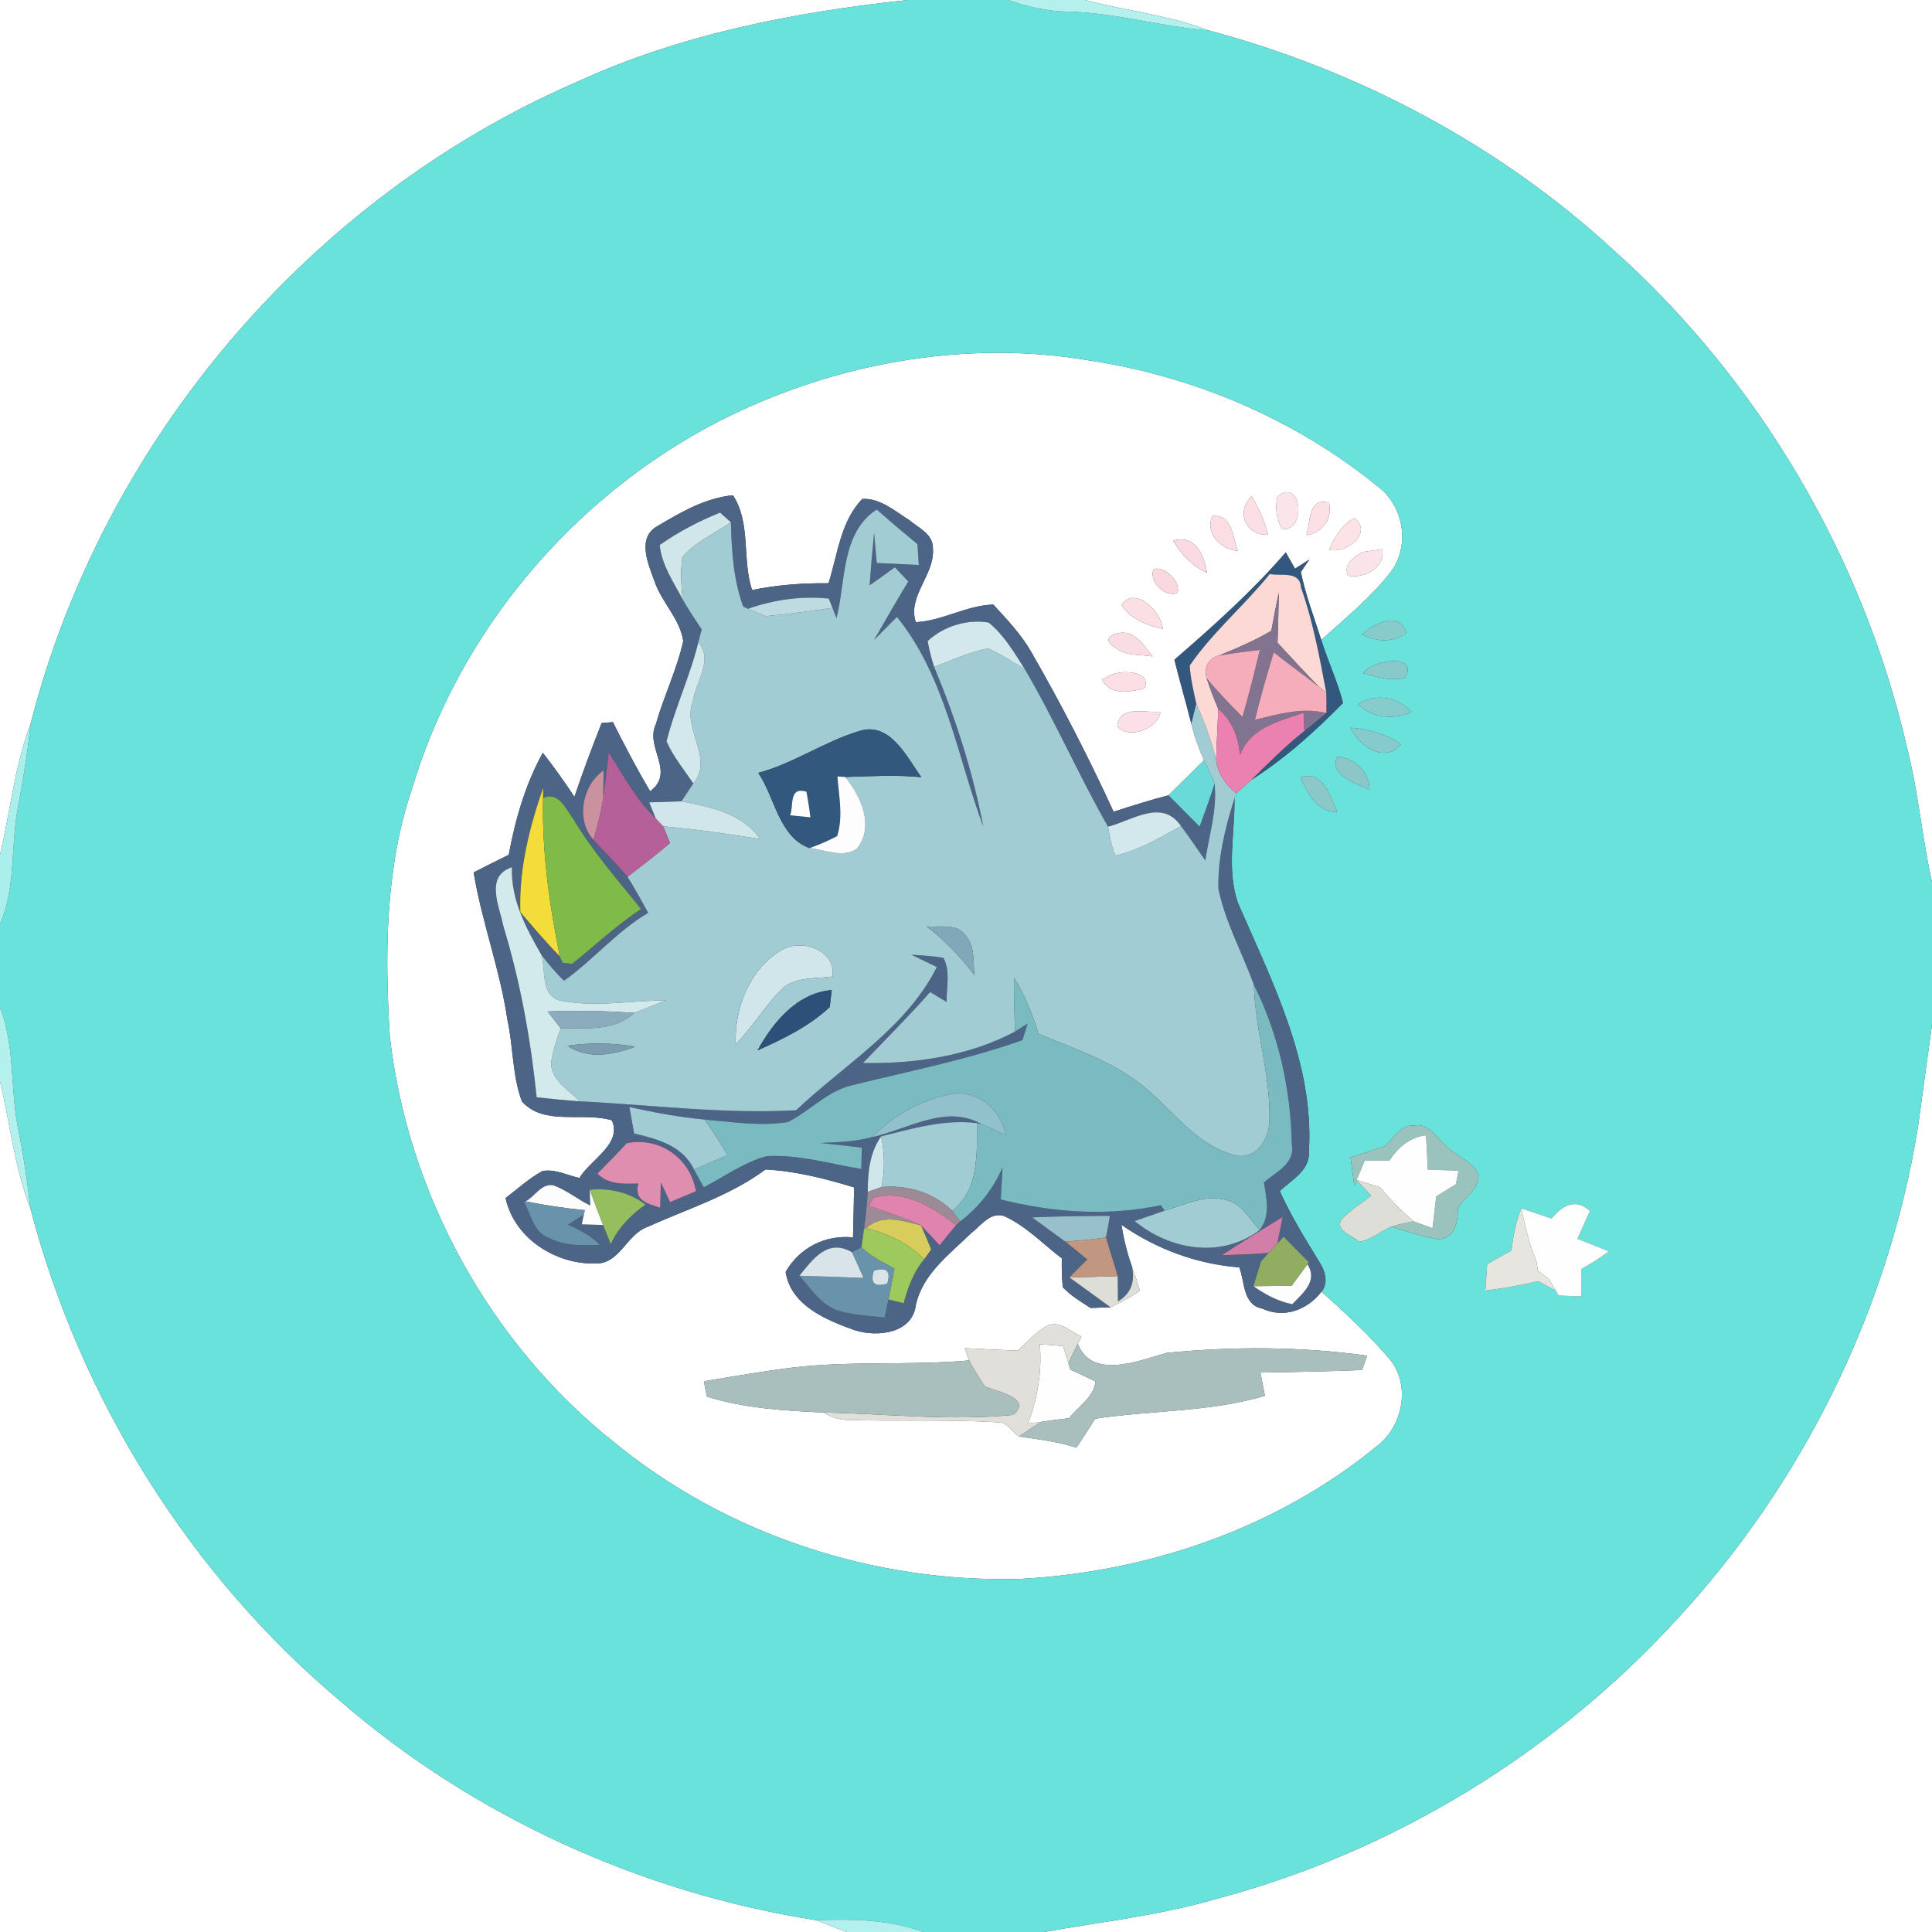<?xml version="1.0" encoding="UTF-8" ?>
<!DOCTYPE svg PUBLIC "-//W3C//DTD SVG 1.1//EN" "http://www.w3.org/Graphics/SVG/1.1/DTD/svg11.dtd">
<svg width="250pt" height="250pt" viewBox="0 0 250 250" version="1.1" xmlns="http://www.w3.org/2000/svg">
<rect x="0" y="0" width="250" height="250" fill="#333333" stroke="none"/>
<g id="#ffffffff">
<path fill="#ffffff" opacity="1.00" d=" M 0.00 0.00 L 117.49 0.00 C 102.77 1.56 88.04 4.43 74.52 10.66 C 39.97 25.69 13.26 57.19 3.95 93.69 C 1.87 99.12 1.36 104.95 0.00 110.57 L 0.00 0.00 Z" />
<path fill="#ffffff" opacity="1.00" d=" M 140.39 0.00 L 250.00 0.00 L 250.00 114.13 C 248.71 108.39 248.23 102.50 246.78 96.79 C 241.09 72.08 227.63 49.19 208.71 32.29 C 193.94 18.72 175.72 9.09 156.37 3.93 C 151.22 1.94 145.70 1.40 140.39 0.00 Z" />
<path fill="#ffffff" opacity="1.00" d=" M 92.82 54.62 C 107.49 47.08 124.62 43.87 140.95 46.64 C 154.48 48.69 167.54 54.23 178.18 62.86 C 181.61 65.35 182.54 70.53 179.99 73.97 C 177.41 77.31 174.09 79.99 170.97 82.81 C 170.05 79.89 168.94 77.02 168.33 74.01 L 169.43 72.40 C 168.96 72.70 168.03 73.29 167.57 73.59 C 167.27 73.06 166.68 72.00 166.38 71.48 C 162.01 76.54 157.01 81.00 151.97 85.37 C 152.65 88.13 153.46 90.86 154.15 93.62 C 154.54 95.25 155.11 96.83 155.79 98.36 C 154.27 99.89 152.74 101.40 151.20 102.91 C 148.81 103.53 146.45 104.28 144.10 105.04 C 140.87 98.01 137.33 91.12 133.47 84.41 C 132.16 82.10 130.31 80.17 128.53 78.23 C 125.04 78.34 121.94 80.34 118.51 80.51 C 117.37 77.16 120.99 74.37 120.72 70.98 C 120.77 69.11 118.84 68.30 117.63 67.28 C 115.77 66.12 113.90 64.44 111.58 64.56 C 108.76 67.47 108.39 71.77 107.21 75.47 C 103.89 75.44 100.57 75.68 97.32 76.35 C 95.99 72.36 97.21 67.73 94.85 64.09 C 91.29 64.41 88.09 66.30 85.08 68.07 C 82.36 69.59 83.88 72.98 84.69 75.21 C 85.61 77.94 88.01 80.10 88.41 82.96 C 87.59 86.66 85.89 90.09 84.86 93.73 C 83.44 96.75 87.46 99.88 84.13 102.39 C 82.40 99.47 80.82 96.47 79.31 93.44 C 78.94 93.47 78.22 93.53 77.85 93.56 C 76.61 96.72 75.41 99.89 74.33 103.11 C 73.04 101.16 71.69 99.25 70.24 97.41 C 67.97 101.52 66.68 106.03 65.83 110.61 C 64.31 111.36 62.80 112.11 61.29 112.89 C 62.35 119.32 64.71 125.46 65.65 131.92 C 66.43 135.42 66.27 139.14 67.53 142.52 C 70.40 145.75 75.42 143.83 79.17 144.97 C 80.56 148.01 76.38 150.07 74.98 152.43 C 73.41 152.09 71.84 151.24 70.20 151.53 C 68.46 152.47 66.99 153.83 65.42 155.03 C 66.56 160.26 71.90 163.62 77.05 163.50 C 80.19 163.58 81.07 159.74 83.76 158.77 C 88.93 156.44 94.45 154.74 99.06 151.33 C 102.98 151.54 106.78 152.51 110.52 153.65 C 110.48 155.81 110.44 157.96 110.38 160.12 C 106.80 159.75 103.44 161.46 101.66 164.59 C 102.34 168.96 106.95 170.82 110.63 172.14 C 113.55 173.05 118.07 172.57 118.52 168.83 C 119.42 164.81 122.87 162.31 125.64 159.59 C 126.91 158.64 128.07 156.81 129.89 157.34 C 132.74 158.61 134.93 160.96 137.40 162.83 C 137.37 164.07 137.41 165.32 137.52 166.56 C 138.55 167.66 139.86 168.44 141.12 169.25 C 141.76 169.23 143.05 169.18 143.70 169.16 C 145.03 168.55 146.31 167.84 147.51 167.02 C 147.19 165.96 146.85 164.91 146.47 163.87 C 145.84 162.13 145.41 160.32 145.11 158.49 C 149.65 161.64 154.86 163.57 160.37 164.00 C 161.09 165.89 160.81 168.85 163.33 169.33 C 166.17 170.65 169.17 169.50 171.01 167.14 C 174.15 169.97 177.29 172.84 180.00 176.09 C 182.55 179.50 181.46 184.61 178.17 187.13 C 165.22 197.75 148.66 203.42 132.03 204.31 C 113.17 204.84 94.10 198.63 79.47 186.64 C 63.39 173.84 52.75 154.50 50.44 134.10 C 49.79 123.34 49.83 112.33 53.33 102.01 C 59.39 81.75 74.08 64.34 92.82 54.62 M 165.31 64.26 C 164.96 65.70 165.17 67.21 165.93 68.49 C 169.16 68.66 168.38 61.70 165.31 64.26 M 164.10 69.18 C 163.63 67.44 162.90 65.78 161.99 64.23 C 159.80 66.15 161.26 69.40 164.10 69.18 M 169.05 69.24 C 171.11 68.96 172.46 67.14 171.98 65.06 C 169.28 64.24 169.58 67.57 169.05 69.24 M 156.87 66.78 C 155.89 69.05 158.01 71.10 160.17 71.28 C 159.54 69.58 159.44 66.49 156.87 66.78 M 175.26 67.05 C 173.59 67.88 172.73 69.53 171.98 71.14 C 174.22 71.68 177.72 68.95 175.26 67.05 M 151.81 69.96 C 152.82 71.77 154.31 73.23 156.19 74.13 C 155.84 71.85 154.67 69.12 151.81 69.96 M 176.34 71.42 C 175.24 72.05 173.78 73.01 174.42 74.49 C 176.51 74.90 179.28 73.50 178.87 71.07 C 178.24 71.15 176.97 71.33 176.34 71.42 M 149.30 73.62 C 148.52 75.17 150.84 77.44 152.39 76.70 C 152.74 75.22 150.78 73.26 149.30 73.62 M 145.12 78.28 C 146.32 80.13 148.42 80.93 150.48 81.38 C 150.27 79.14 146.90 75.73 145.12 78.28 M 144.20 83.72 C 145.56 84.92 147.50 84.67 149.17 84.94 C 148.37 84.05 147.78 82.90 146.70 82.31 C 145.63 81.23 141.81 82.29 144.20 83.72 M 143.41 87.50 L 142.63 87.95 C 143.67 90.04 146.25 89.55 148.09 89.08 C 149.16 86.70 144.75 86.61 143.41 87.50 M 144.57 93.98 C 145.89 95.71 149.86 94.41 150.16 92.09 C 148.22 92.31 144.90 91.13 144.57 93.98 M 135.64 171.48 C 134.10 172.28 132.95 173.62 131.70 174.77 C 129.41 174.69 127.13 174.57 124.84 174.45 C 124.98 174.85 125.26 175.64 125.40 176.04 C 117.81 176.72 110.16 176.06 102.58 176.96 C 98.73 177.44 94.90 178.10 91.08 178.74 C 91.17 179.24 91.37 180.23 91.47 180.72 C 96.32 182.24 101.52 182.55 106.59 182.78 C 107.59 183.43 108.69 183.75 109.89 183.75 C 116.27 183.94 122.67 183.65 129.04 184.04 C 130.30 183.96 130.94 185.23 131.84 185.88 C 134.34 186.25 136.87 186.54 139.29 187.33 C 140.12 186.09 140.93 184.84 141.72 183.58 C 149.03 182.47 156.54 182.74 163.68 180.62 C 163.49 179.61 163.30 178.61 163.10 177.61 C 167.49 177.54 171.87 177.46 176.25 177.28 C 176.41 176.82 176.74 175.89 176.91 175.42 C 168.33 174.23 159.55 174.21 150.96 175.06 C 147.37 176.08 141.29 178.57 139.47 173.89 L 139.95 172.95 C 138.58 172.37 137.23 170.92 135.64 171.48 Z" />
<path fill="#ffffff" opacity="1.00" d=" M 248.19 145.80 C 248.78 141.40 249.40 137.00 250.00 132.61 L 250.00 250.00 L 135.07 250.00 C 142.54 248.68 150.13 247.84 157.44 245.70 C 180.14 239.67 201.01 226.96 216.88 209.65 C 233.23 192.02 244.36 169.55 248.19 145.80 Z" />
<path fill="#ffffff" opacity="1.00" d=" M 0.00 139.93 C 1.32 145.41 1.87 151.08 3.93 156.36 C 10.39 180.98 24.44 203.59 43.91 220.01 C 61.25 235.05 82.93 244.90 105.58 248.47 C 106.90 248.96 108.21 249.50 109.53 250.00 L 0.00 250.00 L 0.00 139.93 Z" />
</g>
<g id="#69e2dcff">
<path fill="#69e2dc" opacity="1.00" d=" M 117.49 0.00 L 130.45 0.00 C 132.89 0.84 135.41 1.46 138.01 1.50 C 144.22 1.60 150.20 3.46 156.37 3.93 C 175.72 9.09 193.94 18.72 208.71 32.29 C 227.63 49.19 241.09 72.08 246.78 96.79 C 248.23 102.50 248.71 108.39 250.00 114.13 L 250.00 132.61 C 249.40 137.00 248.78 141.40 248.19 145.80 C 244.36 169.55 233.23 192.02 216.88 209.65 C 201.01 226.96 180.14 239.67 157.44 245.70 C 150.13 247.84 142.54 248.68 135.07 250.00 L 119.45 250.00 C 115.01 248.35 110.25 248.32 105.58 248.47 C 82.93 244.90 61.25 235.05 43.91 220.01 C 24.44 203.59 10.39 180.98 3.93 156.36 C 3.57 153.02 3.07 149.70 2.41 146.41 C 1.27 141.10 2.00 135.49 0.00 130.34 L 0.00 119.57 C 2.09 114.77 1.35 109.43 2.34 104.39 C 3.00 100.84 3.59 97.28 3.95 93.69 C 13.26 57.19 39.97 25.69 74.52 10.66 C 88.04 4.43 102.77 1.56 117.49 0.00 M 92.82 54.62 C 74.08 64.34 59.39 81.75 53.33 102.01 C 49.83 112.33 49.79 123.34 50.44 134.10 C 52.75 154.50 63.39 173.84 79.47 186.64 C 94.10 198.63 113.17 204.84 132.03 204.31 C 148.66 203.42 165.22 197.75 178.17 187.13 C 181.46 184.61 182.55 179.50 180.00 176.09 C 177.29 172.84 174.15 169.97 171.01 167.14 C 171.95 166.01 171.44 164.39 170.72 163.29 C 168.89 160.31 167.05 157.33 165.60 154.13 C 167.12 152.67 169.53 151.47 169.37 149.01 C 170.07 137.55 164.61 127.03 160.18 116.82 C 158.69 112.48 159.81 107.79 159.74 103.31 C 159.80 103.15 159.90 102.82 159.96 102.66 C 160.44 102.22 161.41 101.36 161.90 100.93 C 166.25 98.18 170.18 94.63 173.78 90.97 C 173.09 88.17 171.82 85.56 170.97 82.81 C 174.09 79.99 177.41 77.31 179.99 73.97 C 182.54 70.53 181.61 65.35 178.18 62.86 C 167.54 54.23 154.48 48.69 140.95 46.64 C 124.62 43.87 107.49 47.08 92.82 54.62 M 176.24 82.08 C 178.07 83.07 180.25 83.20 181.98 81.92 C 181.13 78.93 177.76 80.73 176.24 82.08 M 176.40 87.11 C 178.14 87.61 179.96 88.16 181.79 87.73 C 183.76 84.55 177.58 85.31 176.40 87.11 M 175.70 91.12 C 177.64 92.93 180.27 93.18 182.66 92.14 C 180.82 90.16 178.01 89.66 175.70 91.12 M 174.76 94.16 C 175.80 96.56 179.25 98.86 181.29 96.28 C 179.34 94.98 177.08 94.34 174.76 94.16 M 173.02 97.93 C 171.92 100.26 175.56 101.42 177.21 102.16 C 177.17 99.85 175.30 98.01 173.02 97.93 M 168.25 100.66 C 169.31 102.67 170.35 105.12 173.02 105.06 C 172.21 103.10 171.05 99.43 168.25 100.66 M 179.24 148.30 C 177.75 148.80 176.25 149.29 174.76 149.77 C 174.88 150.68 175.12 152.51 175.24 153.42 L 175.54 152.70 C 176.17 153.37 176.80 154.05 177.44 154.73 C 176.14 155.69 174.78 156.59 173.63 157.74 C 172.63 159.23 175.04 159.86 175.87 160.68 C 177.40 160.45 178.60 159.37 179.98 158.73 C 182.00 159.31 184.01 160.01 186.09 160.35 C 188.36 160.30 188.65 157.98 188.67 156.24 C 189.61 154.89 191.41 153.80 191.32 151.98 C 190.47 150.15 188.28 149.59 186.99 148.15 C 185.81 147.11 184.86 145.28 182.99 145.65 C 181.23 145.54 180.34 147.25 179.24 148.30 M 200.77 157.68 C 199.46 157.24 198.15 156.79 196.85 156.36 C 196.17 158.10 195.80 159.94 195.58 161.80 C 194.54 162.40 193.49 162.98 192.44 163.56 C 192.36 164.71 192.28 165.85 192.20 167.00 C 194.49 166.72 196.77 166.32 199.02 165.78 C 199.60 166.09 200.74 166.70 201.31 167.01 L 201.68 167.65 C 202.65 167.68 203.63 167.72 204.61 167.75 C 204.60 166.57 204.60 165.40 204.60 164.22 C 205.85 163.54 207.05 162.77 208.20 161.92 C 206.84 161.37 205.48 160.83 204.12 160.30 C 204.66 159.10 205.19 157.90 205.74 156.70 C 203.90 154.97 202.09 156.03 200.77 157.68 Z" />
</g>
<g id="#b4f0edff">
<path fill="#b4f0ed" opacity="1.00" d=" M 130.45 0.00 L 140.39 0.00 C 145.70 1.40 151.22 1.94 156.37 3.93 C 150.20 3.46 144.22 1.60 138.01 1.50 C 135.41 1.46 132.89 0.84 130.45 0.00 Z" />
<path fill="#b4f0ed" opacity="1.00" d=" M 0.00 130.34 C 2.00 135.49 1.27 141.10 2.41 146.41 C 3.07 149.70 3.57 153.02 3.93 156.36 C 1.87 151.08 1.32 145.41 0.00 139.93 L 0.00 130.34 Z" />
<path fill="#b4f0ed" opacity="1.00" d=" M 105.58 248.47 C 110.25 248.32 115.01 248.35 119.45 250.00 L 109.53 250.00 C 108.21 249.50 106.90 248.96 105.58 248.47 Z" />
</g>
<g id="#4c6486ff">
<path fill="#4c6486" opacity="1.00" d=" M 85.08 68.07 C 88.09 66.30 91.29 64.41 94.85 64.09 C 97.21 67.73 95.99 72.36 97.32 76.35 C 100.57 75.68 103.89 75.44 107.21 75.47 C 108.39 71.77 108.76 67.47 111.58 64.56 C 113.90 64.44 115.77 66.12 117.63 67.28 C 118.84 68.30 120.77 69.11 120.72 70.98 C 120.99 74.37 117.37 77.16 118.51 80.51 C 121.94 80.34 125.04 78.34 128.53 78.23 C 130.31 80.17 132.16 82.10 133.47 84.41 C 137.33 91.12 140.87 98.01 144.10 105.04 C 146.45 104.28 148.81 103.53 151.20 102.91 C 152.54 104.26 153.88 105.61 155.23 106.95 C 155.90 105.12 156.58 103.28 157.17 101.41 C 157.52 104.78 156.46 108.05 155.96 111.34 C 154.92 109.85 153.92 108.34 152.82 106.89 C 150.35 103.29 146.53 106.17 143.38 106.97 C 139.56 100.29 136.50 93.20 132.60 86.57 C 131.23 84.44 129.93 82.17 127.93 80.56 C 125.20 80.08 122.06 81.04 120.04 82.96 C 120.24 84.09 120.52 85.21 120.88 86.30 C 123.66 92.97 125.88 99.87 127.24 106.97 C 123.85 97.83 122.35 87.59 116.06 79.83 C 115.08 80.82 114.09 81.81 113.11 82.80 C 114.56 80.27 116.02 77.74 117.53 75.24 C 116.95 74.62 116.38 74.01 115.80 73.41 C 114.71 74.19 113.63 74.97 112.53 75.74 C 112.69 73.47 112.88 71.20 113.11 68.94 C 113.22 70.24 113.34 71.54 113.45 72.85 C 115.26 72.93 117.07 73.03 118.89 73.11 C 118.84 72.44 118.76 71.09 118.72 70.42 C 116.94 68.95 115.18 67.46 113.45 65.93 C 108.82 68.92 109.46 75.24 108.24 79.99 C 108.11 79.66 107.86 79.00 107.73 78.67 L 107.24 77.46 C 103.69 77.09 100.13 77.60 96.78 78.78 C 96.62 78.71 96.32 78.56 96.16 78.48 C 94.90 74.99 94.67 71.26 94.58 67.58 C 94.23 67.27 93.53 66.64 93.17 66.33 C 90.44 67.44 87.79 68.82 85.37 70.52 C 85.61 73.10 87.15 75.30 88.32 77.54 C 89.08 78.89 89.95 80.16 90.80 81.45 C 90.66 82.01 90.51 82.57 90.36 83.12 C 89.30 87.49 87.34 91.58 86.25 95.93 C 87.11 97.91 88.52 99.60 89.71 101.38 C 89.21 102.15 88.70 102.92 88.18 103.69 C 87.14 103.72 85.05 103.80 84.01 103.83 C 84.22 104.35 84.64 105.39 84.85 105.90 C 82.30 103.46 80.65 100.30 78.77 97.36 C 78.54 99.29 78.34 101.23 78.06 103.16 C 78.08 102.29 78.10 100.55 78.11 99.68 C 75.36 101.57 74.45 106.10 76.79 108.67 C 78.24 110.28 79.81 111.79 81.20 113.46 C 82.15 114.98 83.02 116.55 83.87 118.12 C 79.82 120.51 76.80 124.20 72.99 126.90 C 71.92 125.90 70.99 124.76 70.08 123.60 C 68.06 120.08 66.10 116.44 66.24 112.22 C 62.71 113.39 64.63 117.25 65.12 119.79 C 67.33 127.02 68.67 134.48 69.45 141.99 C 71.30 142.19 73.15 142.38 75.00 142.51 C 84.34 142.97 93.65 144.19 103.02 143.66 C 109.28 137.75 117.28 133.02 121.23 125.13 C 120.12 124.60 119.02 124.07 117.92 123.53 C 119.31 123.64 120.71 123.70 122.09 123.95 C 123.01 125.71 122.46 127.75 122.49 129.65 C 121.78 129.22 121.07 128.80 120.36 128.37 C 117.57 131.53 114.59 134.51 111.67 137.55 C 118.35 137.69 125.40 136.65 131.35 133.49 C 131.75 133.23 132.57 132.71 132.97 132.45 C 132.81 132.99 132.47 134.05 132.30 134.59 C 125.15 137.13 117.69 138.59 110.34 140.41 C 107.10 141.13 104.84 143.74 101.96 145.19 C 98.38 145.76 94.75 145.18 91.17 144.87 C 87.89 144.56 84.65 143.96 81.44 143.25 C 81.59 144.11 81.90 145.82 82.06 146.68 C 85.06 147.37 88.37 148.28 89.80 151.33 C 90.12 151.91 90.75 153.06 91.06 153.64 C 93.74 152.25 96.25 150.41 99.19 149.61 C 103.34 149.37 107.39 150.60 111.45 151.27 C 111.47 150.58 111.50 149.20 111.52 148.50 C 109.74 148.29 107.97 148.08 106.19 147.90 C 108.41 147.79 110.67 147.76 112.83 147.14 C 117.44 146.17 122.38 142.81 127.01 145.47 C 126.86 145.44 126.56 145.37 126.41 145.33 C 122.19 144.80 118.07 146.04 114.02 147.04 C 112.53 149.16 112.29 151.71 112.28 154.23 C 112.19 155.84 112.01 157.46 111.79 159.06 C 111.71 159.65 111.56 160.81 111.48 161.39 C 111.17 161.55 110.55 161.88 110.24 162.04 C 107.13 160.22 105.21 162.89 103.44 165.08 C 104.91 166.71 106.16 168.79 108.33 169.56 C 110.31 170.19 112.41 170.26 114.47 170.49 C 114.64 169.71 114.81 168.93 114.97 168.15 C 115.46 168.27 116.44 168.51 116.93 168.63 C 117.48 166.60 118.21 164.59 119.58 162.96 C 119.81 162.64 120.26 162.00 120.49 161.68 C 120.07 160.63 119.63 159.60 119.18 158.57 C 119.99 159.41 120.78 160.28 121.59 161.14 C 122.28 160.25 123.00 159.38 123.73 158.52 L 124.26 158.05 C 126.66 156.22 128.53 153.83 129.73 151.07 C 129.65 152.45 129.57 153.83 129.50 155.21 C 136.23 156.91 143.40 157.42 150.22 155.95 C 150.34 156.13 150.58 156.48 150.70 156.66 C 149.40 157.10 148.11 157.55 146.82 158.00 C 151.37 161.77 158.03 162.89 162.98 159.18 C 164.44 157.36 163.89 155.10 163.55 153.00 C 165.11 151.66 167.65 150.55 167.16 148.06 C 167.02 140.95 165.46 133.83 162.26 127.45 C 160.75 123.30 158.57 119.37 157.66 115.02 C 157.56 111.03 158.55 107.09 159.74 103.31 C 159.81 107.79 158.69 112.48 160.18 116.82 C 164.61 127.03 170.07 137.55 169.37 149.01 C 169.53 151.47 167.12 152.67 165.60 154.13 C 167.05 157.33 168.89 160.31 170.72 163.29 C 171.44 164.39 171.95 166.01 171.01 167.14 C 169.17 169.50 166.17 170.65 163.33 169.33 C 160.81 168.85 161.09 165.89 160.37 164.00 C 154.86 163.57 149.65 161.64 145.11 158.49 C 145.41 160.32 145.84 162.13 146.47 163.87 C 146.91 165.91 146.31 167.42 144.66 168.41 C 144.65 167.59 144.63 165.95 144.63 165.13 C 144.17 163.45 143.58 161.80 143.12 160.13 C 143.24 159.43 143.50 158.03 143.63 157.33 C 140.27 157.34 136.91 157.39 133.56 157.53 C 134.98 158.58 136.41 159.63 137.84 160.66 C 138.81 161.41 139.75 162.19 140.69 162.98 C 140.11 163.55 138.95 164.71 138.37 165.29 C 140.15 166.57 141.92 167.86 143.70 169.16 C 143.05 169.18 141.76 169.23 141.12 169.25 C 139.86 168.44 138.55 167.66 137.52 166.56 C 137.41 165.32 137.37 164.07 137.40 162.83 C 134.93 160.96 132.74 158.61 129.89 157.34 C 128.07 156.81 126.91 158.64 125.64 159.59 C 122.87 162.31 119.42 164.81 118.52 168.83 C 118.07 172.57 113.55 173.05 110.63 172.14 C 106.95 170.82 102.34 168.96 101.66 164.59 C 103.44 161.46 106.80 159.75 110.38 160.12 C 110.44 157.96 110.48 155.81 110.52 153.65 C 106.78 152.51 102.98 151.54 99.06 151.33 C 94.45 154.74 88.93 156.44 83.76 158.77 C 81.07 159.74 80.19 163.58 77.05 163.50 C 71.90 163.62 66.56 160.26 65.42 155.03 C 66.99 153.83 68.46 152.47 70.20 151.53 C 71.84 151.24 73.41 152.09 74.98 152.43 C 76.38 150.07 80.56 148.01 79.17 144.97 C 75.42 143.83 70.40 145.75 67.53 142.52 C 66.27 139.14 66.43 135.42 65.65 131.92 C 64.71 125.46 62.35 119.32 61.29 112.89 C 62.80 112.11 64.31 111.36 65.83 110.61 C 66.68 106.03 67.97 101.52 70.24 97.41 C 71.69 99.25 73.04 101.16 74.33 103.11 C 75.41 99.89 76.61 96.72 77.85 93.56 C 78.22 93.53 78.94 93.47 79.31 93.44 C 80.82 96.47 82.40 99.47 84.13 102.39 C 87.46 99.88 83.44 96.75 84.86 93.73 C 85.89 90.09 87.59 86.66 88.41 82.96 C 88.01 80.10 85.61 77.94 84.69 75.21 C 83.88 72.98 82.36 69.59 85.08 68.07 M 67.33 118.02 C 68.99 119.96 70.64 121.92 72.44 123.75 C 72.53 123.95 72.71 124.36 72.79 124.57 L 74.02 124.73 C 76.99 122.36 79.77 119.73 82.95 117.62 C 79.89 113.82 76.66 110.15 74.16 105.94 C 73.19 104.69 72.34 102.37 70.27 103.26 L 70.29 101.93 C 68.49 107.09 67.14 112.51 67.33 118.02 M 81.10 147.93 C 79.87 149.26 78.59 150.57 77.31 151.86 C 78.70 153.33 80.76 153.19 82.61 153.15 C 81.95 155.33 83.87 155.78 85.43 156.29 C 85.46 155.19 85.48 154.10 85.51 153.00 C 85.81 153.64 86.41 154.91 86.71 155.55 C 87.54 155.20 89.22 154.50 90.05 154.15 C 89.37 149.89 85.33 147.06 81.10 147.93 M 68.02 155.46 L 67.75 155.41 C 68.68 157.06 68.98 159.39 70.95 160.15 C 72.99 161.24 75.38 161.20 77.63 161.08 C 76.46 159.90 75.00 159.13 73.50 158.47 C 74.01 158.14 75.03 157.49 75.54 157.17 L 75.28 158.43 C 75.97 158.45 77.35 158.49 78.04 158.51 C 78.36 159.34 78.69 160.17 79.03 161.00 C 79.99 158.87 81.63 157.21 83.53 155.87 C 81.43 154.29 78.90 153.70 76.31 153.95 L 76.38 156.00 C 74.74 155.22 73.33 153.99 71.61 153.39 C 70.07 153.08 69.20 154.84 68.02 155.46 M 158.10 162.43 C 159.75 162.37 161.41 162.30 163.06 162.22 L 164.16 162.12 C 163.91 162.39 163.43 162.93 163.18 163.20 C 162.93 164.01 162.44 165.62 162.19 166.43 C 163.71 167.50 165.37 168.40 167.21 168.76 C 168.63 167.28 170.56 165.78 169.18 163.59 L 169.36 163.33 C 168.27 162.24 167.18 161.13 166.10 160.03 L 165.29 160.90 C 165.46 160.05 165.81 158.33 165.98 157.47 C 163.34 159.10 160.68 160.70 158.10 162.43 Z" />
</g>
<g id="#fbe5eaff">
<path fill="#fbe5ea" opacity="1.00" d=" M 165.31 64.26 C 168.38 61.70 169.16 68.66 165.93 68.49 C 165.17 67.21 164.96 65.70 165.31 64.26 Z" />
</g>
<g id="#fbdfe4ff">
<path fill="#fbdfe4" opacity="1.00" d=" M 164.10 69.18 C 161.26 69.40 159.80 66.15 161.99 64.23 C 162.90 65.78 163.63 67.44 164.10 69.18 Z" />
</g>
<g id="#fbe1e6ff">
<path fill="#fbe1e6" opacity="1.00" d=" M 169.05 69.24 C 169.58 67.57 169.28 64.24 171.98 65.06 C 172.46 67.14 171.11 68.96 169.05 69.24 Z" />
</g>
<g id="#d0e6eaff">
<path fill="#d0e6ea" opacity="1.00" d=" M 85.37 70.52 C 87.79 68.82 90.44 67.44 93.17 66.33 C 93.53 66.64 94.23 67.27 94.58 67.58 C 92.49 69.06 89.97 70.10 88.30 72.09 C 88.03 73.90 88.16 75.73 88.32 77.54 C 87.15 75.30 85.61 73.10 85.37 70.52 Z" />
<path fill="#d0e6ea" opacity="1.00" d=" M 100.98 123.04 C 103.52 121.34 108.20 122.84 107.74 126.36 C 105.50 126.69 102.87 126.33 101.11 128.04 C 98.94 130.23 97.36 132.93 95.19 135.12 C 95.04 130.50 96.92 125.54 100.98 123.04 Z" />
<path fill="#d0e6ea" opacity="1.00" d=" M 114.02 147.04 C 114.48 149.20 114.52 151.43 114.06 153.60 C 113.62 153.76 112.73 154.07 112.28 154.23 C 112.29 151.71 112.53 149.16 114.02 147.04 Z" />
</g>
<g id="#a1ccd4ff">
<path fill="#a1ccd4" opacity="1.00" d=" M 108.24 79.99 C 109.46 75.24 108.82 68.92 113.45 65.93 C 115.18 67.46 116.94 68.95 118.72 70.42 C 118.76 71.09 118.84 72.44 118.89 73.11 C 117.07 73.03 115.26 72.93 113.45 72.85 C 113.34 71.54 113.22 70.24 113.11 68.94 C 112.88 71.20 112.69 73.47 112.53 75.74 C 113.63 74.97 114.71 74.19 115.80 73.41 C 116.38 74.01 116.95 74.62 117.53 75.24 C 116.02 77.74 114.56 80.27 113.11 82.80 C 114.09 81.81 115.08 80.82 116.06 79.83 C 122.35 87.59 123.85 97.83 127.24 106.97 C 125.88 99.87 123.66 92.97 120.88 86.30 C 123.19 85.43 125.44 84.34 127.89 83.91 C 129.53 84.65 131.05 85.65 132.60 86.57 C 136.50 93.20 139.56 100.29 143.38 106.97 C 143.60 108.24 143.82 109.52 144.35 110.71 C 147.41 110.03 150.10 108.36 152.82 106.89 C 153.92 108.34 154.92 109.85 155.96 111.34 C 156.46 108.05 157.52 104.78 157.17 101.41 C 156.78 100.37 156.26 99.37 155.79 98.36 C 155.11 96.83 154.54 95.25 154.15 93.62 C 154.31 92.97 154.63 91.66 154.79 91.01 C 155.84 93.38 156.77 95.81 157.37 98.33 C 157.57 100.13 158.61 101.53 159.96 102.66 C 159.90 102.82 159.80 103.15 159.74 103.31 C 158.55 107.09 157.56 111.03 157.66 115.02 C 158.57 119.37 160.75 123.30 162.26 127.45 C 162.39 133.39 164.47 139.13 164.26 145.08 C 164.23 147.24 162.66 149.93 160.18 149.56 C 155.59 148.64 152.56 144.70 149.26 141.71 C 145.14 137.71 139.56 135.92 134.37 133.77 C 133.62 131.22 132.62 128.75 131.21 126.49 C 131.19 128.82 131.26 131.15 131.35 133.49 C 125.40 136.65 118.35 137.69 111.67 137.55 C 114.59 134.51 117.57 131.53 120.36 128.37 C 121.07 128.80 121.78 129.22 122.49 129.65 C 122.46 127.75 123.01 125.71 122.09 123.95 C 120.71 123.70 119.31 123.64 117.92 123.53 C 119.02 124.07 120.12 124.60 121.23 125.13 C 117.28 133.02 109.28 137.75 103.02 143.66 C 93.65 144.19 84.34 142.97 75.00 142.51 C 73.64 141.06 71.41 139.89 71.31 137.67 C 71.44 136.06 72.06 134.56 72.54 133.04 C 75.81 133.02 79.46 133.49 82.07 131.07 C 83.44 130.51 84.82 129.97 86.21 129.44 C 81.66 129.47 77.04 130.36 72.53 129.49 C 69.90 128.82 70.64 125.59 70.08 123.60 C 70.99 124.76 71.92 125.90 72.99 126.90 C 76.80 124.20 79.82 120.51 83.87 118.12 C 83.02 116.55 82.15 114.98 81.20 113.46 C 83.05 112.03 84.92 110.61 86.70 109.09 C 86.48 108.55 86.04 107.47 85.82 106.93 C 90.02 107.27 94.18 107.92 98.34 108.56 C 96.05 105.22 91.89 104.43 88.18 103.69 C 88.70 102.92 89.21 102.15 89.71 101.38 C 92.44 98.11 88.25 94.37 89.65 90.81 C 89.97 88.28 92.38 85.49 90.36 83.12 C 90.51 82.57 90.66 82.01 90.80 81.45 C 89.95 80.16 89.08 78.89 88.32 77.54 C 88.16 75.73 88.03 73.90 88.30 72.09 C 89.97 70.10 92.49 69.06 94.58 67.58 C 94.67 71.26 94.90 74.99 96.16 78.48 C 96.32 78.56 96.62 78.71 96.78 78.78 C 97.35 79.02 98.48 79.49 99.05 79.73 C 101.96 79.49 104.84 79.04 107.73 78.67 C 107.86 79.00 108.11 79.66 108.24 79.99 M 98.12 100.01 C 100.28 103.18 100.80 108.36 104.77 109.74 C 106.77 109.97 109.04 111.07 110.89 109.83 C 113.19 106.95 111.41 103.02 109.37 100.54 C 112.65 100.45 115.94 100.24 119.22 100.57 C 117.32 97.93 115.17 93.29 111.13 94.61 C 106.63 95.98 102.69 98.78 98.12 100.01 M 119.91 119.88 C 122.24 121.70 124.31 123.84 126.10 126.20 C 125.90 124.48 126.18 122.52 124.99 121.09 C 123.84 119.43 121.60 120.01 119.91 119.88 M 100.98 123.04 C 96.92 125.54 95.04 130.50 95.19 135.12 C 97.36 132.93 98.94 130.23 101.11 128.04 C 102.87 126.33 105.50 126.69 107.74 126.36 C 108.20 122.84 103.52 121.34 100.98 123.04 M 98.03 135.92 C 101.34 134.44 104.69 132.82 107.36 130.32 C 107.43 129.77 107.56 128.66 107.63 128.11 C 103.17 128.48 100.04 132.25 98.03 135.92 M 73.42 135.32 C 76.10 137.14 79.40 136.50 82.22 135.43 C 79.31 134.96 76.34 134.88 73.42 135.32 Z" />
<path fill="#a1ccd4" opacity="1.00" d=" M 81.44 143.25 C 84.65 143.96 87.89 144.56 91.17 144.87 C 92.23 146.36 93.22 147.90 94.14 149.47 C 92.70 150.09 91.25 150.71 89.80 151.33 C 88.37 148.28 85.06 147.37 82.06 146.68 C 81.90 145.82 81.59 144.11 81.44 143.25 Z" />
<path fill="#a1ccd4" opacity="1.00" d=" M 114.02 147.04 C 118.07 146.04 122.19 144.80 126.41 145.33 C 126.42 149.30 126.69 153.96 123.21 156.68 C 120.78 154.29 117.41 153.31 114.06 153.60 C 114.52 151.43 114.48 149.20 114.02 147.04 Z" />
<path fill="#a1ccd4" opacity="1.00" d=" M 150.70 156.66 C 153.28 155.93 155.99 154.48 158.72 155.30 C 160.72 155.78 161.70 157.78 162.98 159.18 C 158.03 162.89 151.37 161.77 146.82 158.00 C 148.11 157.55 149.40 157.10 150.70 156.66 Z" />
</g>
<g id="#fbdde3ff">
<path fill="#fbdde3" opacity="1.00" d=" M 156.87 66.78 C 159.44 66.49 159.54 69.58 160.17 71.28 C 158.01 71.10 155.89 69.05 156.87 66.78 Z" />
</g>
<g id="#fbe3e8ff">
<path fill="#fbe3e8" opacity="1.00" d=" M 175.26 67.05 C 177.72 68.95 174.22 71.68 171.98 71.14 C 172.73 69.53 173.59 67.88 175.26 67.05 Z" />
</g>
<g id="#fadbe2ff">
<path fill="#fadbe2" opacity="1.00" d=" M 151.81 69.96 C 154.67 69.12 155.84 71.85 156.19 74.13 C 154.31 73.23 152.82 71.77 151.81 69.96 Z" />
</g>
<g id="#33587eff">
<path fill="#33587e" opacity="1.00" d=" M 166.38 71.48 C 166.68 72.00 167.27 73.06 167.57 73.59 C 168.03 73.29 168.96 72.70 169.43 72.40 L 168.33 74.01 C 168.94 77.02 170.05 79.89 170.97 82.81 C 171.82 85.56 173.09 88.17 173.78 90.97 C 170.18 94.63 166.25 98.18 161.90 100.93 C 164.13 98.75 166.33 96.52 168.79 94.59 C 169.75 93.83 170.69 93.06 171.63 92.27 C 171.65 91.39 171.65 90.51 171.62 89.63 C 170.75 85.05 169.91 80.43 168.35 76.03 C 168.21 73.79 165.71 74.59 164.31 74.28 C 161.01 78.36 156.93 81.79 153.95 86.12 C 154.05 87.78 154.44 89.39 154.79 91.01 C 154.63 91.66 154.31 92.97 154.15 93.62 C 153.46 90.86 152.65 88.13 151.97 85.37 C 157.01 81.00 162.01 76.54 166.38 71.48 Z" />
<path fill="#33587e" opacity="1.00" d=" M 98.12 100.01 C 102.69 98.78 106.63 95.98 111.13 94.61 C 115.17 93.29 117.32 97.93 119.22 100.57 C 115.94 100.24 112.65 100.45 109.37 100.54 L 108.36 100.47 C 108.55 103.03 109.13 105.68 108.33 108.19 C 107.19 108.79 106.00 109.31 104.77 109.74 C 100.80 108.36 100.28 103.18 98.12 100.01 M 102.24 105.50 C 102.89 105.57 104.21 105.69 104.87 105.76 C 104.73 104.65 104.56 103.55 104.36 102.45 C 102.00 101.74 102.74 104.33 102.24 105.50 Z" />
</g>
<g id="#fbe4e9ff">
<path fill="#fbe4e9" opacity="1.00" d=" M 176.34 71.42 C 176.97 71.33 178.24 71.15 178.87 71.07 C 179.28 73.50 176.51 74.90 174.42 74.49 C 173.78 73.01 175.24 72.05 176.34 71.42 Z" />
</g>
<g id="#fad8e0ff">
<path fill="#fad8e0" opacity="1.00" d=" M 149.30 73.62 C 150.78 73.26 152.74 75.22 152.39 76.70 C 150.84 77.44 148.52 75.17 149.30 73.62 Z" />
</g>
<g id="#fdd9d6ff">
<path fill="#fdd9d6" opacity="1.00" d=" M 164.31 74.28 C 165.71 74.59 168.21 73.79 168.35 76.03 C 169.91 80.43 170.75 85.05 171.62 89.63 L 170.65 88.84 C 168.82 87.00 167.08 85.07 165.31 83.17 C 165.38 81.01 165.44 78.84 165.48 76.68 C 165.13 78.32 164.81 79.97 164.51 81.62 C 162.35 82.90 160.04 83.89 157.72 84.83 C 156.35 85.11 155.75 86.47 156.13 87.74 C 156.57 89.10 157.09 90.43 157.64 91.75 C 157.57 93.94 157.42 96.13 157.37 98.33 C 156.77 95.81 155.84 93.38 154.79 91.01 C 154.44 89.39 154.05 87.78 153.95 86.12 C 156.93 81.79 161.01 78.36 164.31 74.28 Z" />
</g>
<g id="#fadfe5ff">
<path fill="#fadfe5" opacity="1.00" d=" M 145.12 78.28 C 146.90 75.73 150.27 79.14 150.48 81.38 C 148.42 80.93 146.32 80.13 145.12 78.28 Z" />
</g>
<g id="#827390ff">
<path fill="#827390" opacity="1.00" d=" M 164.51 81.62 C 164.81 79.97 165.13 78.32 165.48 76.68 C 165.44 78.84 165.38 81.01 165.31 83.17 C 167.08 85.07 168.82 87.00 170.65 88.84 C 168.70 87.38 166.75 85.92 164.83 84.42 C 163.93 87.30 163.11 90.21 162.39 93.13 C 165.41 92.42 168.51 91.48 171.63 92.27 C 170.69 93.06 169.75 93.83 168.79 94.59 L 168.68 92.24 C 165.51 93.30 161.75 94.19 160.46 97.70 C 160.23 95.41 159.48 93.26 157.64 91.75 C 157.09 90.43 156.57 89.10 156.13 87.74 C 157.57 89.52 159.17 91.14 160.78 92.77 C 161.59 89.89 162.34 87.00 163.02 84.09 C 161.24 84.30 159.48 84.54 157.72 84.83 C 160.04 83.89 162.35 82.90 164.51 81.62 Z" />
</g>
<g id="#bddbe1ff">
<path fill="#bddbe1" opacity="1.00" d=" M 96.78 78.78 C 100.13 77.60 103.69 77.09 107.24 77.46 L 107.73 78.67 C 104.84 79.04 101.96 79.49 99.05 79.73 C 98.48 79.49 97.35 79.02 96.78 78.78 Z" />
</g>
<g id="#87cbcbff">
<path fill="#87cbcb" opacity="1.00" d=" M 176.24 82.08 C 177.76 80.73 181.13 78.93 181.98 81.92 C 180.25 83.20 178.07 83.07 176.24 82.08 Z" />
</g>
<g id="#d2e8ecff">
<path fill="#d2e8ec" opacity="1.00" d=" M 120.04 82.96 C 122.06 81.04 125.20 80.08 127.93 80.56 C 129.93 82.17 131.23 84.44 132.60 86.57 C 131.05 85.65 129.53 84.65 127.89 83.91 C 125.44 84.34 123.19 85.43 120.88 86.30 C 120.52 85.21 120.24 84.09 120.04 82.96 Z" />
<path fill="#d2e8ec" opacity="1.00" d=" M 90.36 83.12 C 92.38 85.49 89.97 88.28 89.65 90.81 C 88.25 94.37 92.44 98.11 89.71 101.38 C 88.52 99.60 87.11 97.91 86.25 95.93 C 87.34 91.58 89.30 87.49 90.36 83.12 Z" />
</g>
<g id="#fadce3ff">
<path fill="#fadce3" opacity="1.00" d=" M 144.20 83.72 C 141.81 82.29 145.63 81.23 146.70 82.31 C 147.78 82.90 148.37 84.05 149.17 84.94 C 147.50 84.67 145.56 84.92 144.20 83.72 Z" />
</g>
<g id="#f5acbbff">
<path fill="#f5acbb" opacity="1.00" d=" M 156.13 87.74 C 155.75 86.47 156.35 85.11 157.72 84.83 C 159.48 84.54 161.24 84.30 163.02 84.09 C 162.34 87.00 161.59 89.89 160.78 92.77 C 159.17 91.14 157.57 89.52 156.13 87.74 Z" />
<path fill="#f5acbb" opacity="1.00" d=" M 164.83 84.42 C 166.75 85.92 168.70 87.38 170.65 88.84 L 171.62 89.63 C 171.65 90.51 171.65 91.39 171.63 92.27 C 168.51 91.48 165.41 92.42 162.39 93.13 C 163.11 90.21 163.93 87.30 164.83 84.42 Z" />
</g>
<g id="#88c9caff">
<path fill="#88c9ca" opacity="1.00" d=" M 176.40 87.11 C 177.58 85.31 183.76 84.55 181.79 87.73 C 179.96 88.16 178.14 87.61 176.40 87.11 Z" />
</g>
<g id="#fbdfe5ff">
<path fill="#fbdfe5" opacity="1.00" d=" M 143.41 87.50 C 144.75 86.61 149.16 86.70 148.09 89.08 C 146.25 89.55 143.67 90.04 142.63 87.95 L 143.41 87.50 Z" />
</g>
<g id="#86ccccff">
<path fill="#86cccc" opacity="1.00" d=" M 175.70 91.12 C 178.01 89.66 180.82 90.16 182.66 92.14 C 180.27 93.18 177.64 92.93 175.70 91.12 Z" />
</g>
<g id="#fbe1e7ff">
<path fill="#fbe1e7" opacity="1.00" d=" M 144.57 93.98 C 144.90 91.13 148.22 92.31 150.16 92.09 C 149.86 94.41 145.89 95.71 144.57 93.98 Z" />
</g>
<g id="#ea81b0ff">
<path fill="#ea81b0" opacity="1.00" d=" M 157.64 91.75 C 159.48 93.26 160.23 95.41 160.46 97.70 C 161.75 94.19 165.51 93.30 168.68 92.24 L 168.79 94.59 C 166.33 96.52 164.13 98.75 161.90 100.93 C 161.41 101.36 160.44 102.22 159.96 102.66 C 158.61 101.53 157.57 100.13 157.37 98.33 C 157.42 96.13 157.57 93.94 157.64 91.75 Z" />
</g>
<g id="#aaefebff">
<path fill="#aaefeb" opacity="1.00" d=" M 0.00 110.57 C 1.36 104.95 1.87 99.12 3.95 93.69 C 3.59 97.28 3.00 100.84 2.34 104.39 C 1.35 109.43 2.09 114.77 0.00 119.57 L 0.00 110.57 Z" />
</g>
<g id="#87cacbff">
<path fill="#87cacb" opacity="1.00" d=" M 174.76 94.16 C 177.08 94.34 179.34 94.98 181.29 96.28 C 179.25 98.86 175.80 96.56 174.76 94.16 Z" />
</g>
<g id="#b56098ff">
<path fill="#b56098" opacity="1.00" d=" M 78.77 97.36 C 80.65 100.30 82.30 103.46 84.85 105.90 C 85.09 106.16 85.58 106.68 85.82 106.93 C 86.04 107.47 86.48 108.55 86.70 109.09 C 84.92 110.61 83.05 112.03 81.20 113.46 C 79.81 111.79 78.24 110.28 76.79 108.67 C 77.29 106.85 77.80 105.03 78.06 103.16 C 78.34 101.23 78.54 99.29 78.77 97.36 Z" />
</g>
<g id="#8bc7c9ff">
<path fill="#8bc7c9" opacity="1.00" d=" M 173.02 97.93 C 175.30 98.01 177.17 99.85 177.21 102.16 C 175.56 101.42 171.92 100.26 173.02 97.93 Z" />
</g>
<g id="#69dad7ff">
<path fill="#69dad7" opacity="1.00" d=" M 155.79 98.36 C 156.26 99.37 156.78 100.37 157.17 101.41 C 156.58 103.28 155.90 105.12 155.23 106.95 C 153.88 105.61 152.54 104.26 151.20 102.91 C 152.74 101.40 154.27 99.89 155.79 98.36 Z" />
</g>
<g id="#8ac8caff">
<path fill="#8ac8ca" opacity="1.00" d=" M 168.25 100.66 C 171.05 99.43 172.21 103.10 173.02 105.06 C 170.35 105.12 169.31 102.67 168.25 100.66 Z" />
</g>
<g id="#ca929eff">
<path fill="#ca929e" opacity="1.00" d=" M 76.79 108.67 C 74.45 106.10 75.36 101.57 78.11 99.68 C 78.10 100.55 78.08 102.29 78.06 103.16 C 77.80 105.03 77.29 106.85 76.79 108.67 Z" />
</g>
<g id="#fdfdfdff">
<path fill="#fdfdfd" opacity="1.00" d=" M 108.33 108.19 C 109.13 105.68 108.55 103.03 108.36 100.47 L 109.37 100.54 C 111.41 103.02 113.19 106.95 110.89 109.83 C 109.04 111.07 106.77 109.97 104.77 109.74 C 106.00 109.31 107.19 108.79 108.33 108.19 Z" />
<path fill="#fdfdfd" opacity="1.00" d=" M 68.02 155.46 C 69.20 154.84 70.07 153.08 71.61 153.39 C 73.33 153.99 74.74 155.22 76.38 156.00 L 76.31 153.95 C 76.88 155.47 77.45 157.00 78.04 158.51 C 77.35 158.49 75.97 158.45 75.28 158.43 L 75.54 157.17 L 75.67 156.60 C 73.10 156.35 70.55 155.96 68.02 155.46 Z" />
<path fill="#fdfdfd" opacity="1.00" d=" M 167.13 166.39 C 167.81 165.45 168.49 164.52 169.18 163.59 C 170.56 165.78 168.63 167.28 167.21 168.76 C 165.37 168.40 163.71 167.50 162.19 166.43 C 163.83 166.41 165.48 166.39 167.13 166.39 Z" />
</g>
<g id="#f4dc3aff">
<path fill="#f4dc3a" opacity="1.00" d=" M 67.33 118.02 C 67.14 112.51 68.49 107.09 70.29 101.93 L 70.27 103.26 C 70.12 110.15 71.07 117.02 72.44 123.75 C 70.64 121.92 68.99 119.96 67.33 118.02 Z" />
</g>
<g id="#80ba49ff">
<path fill="#80ba49" opacity="1.00" d=" M 70.27 103.26 C 72.34 102.37 73.19 104.69 74.16 105.94 C 76.66 110.15 79.89 113.82 82.95 117.62 C 79.77 119.73 76.99 122.36 74.02 124.73 L 72.79 124.57 C 72.71 124.36 72.53 123.95 72.44 123.75 C 71.07 117.02 70.12 110.15 70.27 103.26 Z" />
</g>
<g id="#fefeffff">
<path fill="#fefeff" opacity="1.00" d=" M 102.24 105.50 C 102.74 104.33 102.00 101.74 104.36 102.45 C 104.56 103.55 104.73 104.65 104.87 105.76 C 104.21 105.69 102.89 105.57 102.24 105.50 Z" />
<path fill="#fefeff" opacity="1.00" d=" M 134.55 173.95 C 135.55 174.01 136.56 174.08 137.56 174.18 C 137.74 174.73 138.08 175.84 138.25 176.40 C 138.31 176.61 138.44 177.02 138.50 177.23 C 139.59 177.72 140.67 178.23 141.75 178.75 C 141.58 180.79 139.49 181.98 138.35 183.51 C 137.55 183.60 136.75 183.70 135.95 183.80 C 135.65 183.85 135.06 183.94 134.77 183.98 C 134.33 184.04 133.46 184.15 133.02 184.21 C 134.26 180.93 134.85 177.45 134.55 173.95 Z" />
</g>
<g id="#d1e6eaff">
<path fill="#d1e6ea" opacity="1.00" d=" M 84.01 103.83 C 85.05 103.80 87.14 103.72 88.18 103.69 C 91.89 104.43 96.05 105.22 98.34 108.56 C 94.18 107.92 90.02 107.27 85.82 106.93 C 85.58 106.68 85.09 106.16 84.85 105.90 C 84.64 105.39 84.22 104.35 84.01 103.83 Z" />
</g>
<g id="#d3e8ecff">
<path fill="#d3e8ec" opacity="1.00" d=" M 143.38 106.97 C 146.53 106.17 150.35 103.29 152.82 106.89 C 150.10 108.36 147.41 110.03 144.35 110.71 C 143.82 109.52 143.60 108.24 143.38 106.97 Z" />
</g>
<g id="#d3eaedff">
<path fill="#d3eaed" opacity="1.00" d=" M 65.12 119.79 C 64.63 117.25 62.71 113.39 66.24 112.22 C 66.10 116.44 68.06 120.08 70.08 123.60 C 70.64 125.59 69.90 128.82 72.53 129.49 C 77.04 130.36 81.66 129.47 86.21 129.44 C 84.82 129.97 83.44 130.51 82.07 131.07 C 78.34 130.80 74.60 130.74 70.87 130.89 C 71.43 131.61 71.98 132.32 72.54 133.04 C 72.06 134.56 71.44 136.06 71.31 137.67 C 71.41 139.89 73.64 141.06 75.00 142.51 C 73.15 142.38 71.30 142.19 69.45 141.99 C 68.67 134.48 67.33 127.02 65.12 119.79 Z" />
</g>
<g id="#81a8b8ff">
<path fill="#81a8b8" opacity="1.00" d=" M 119.91 119.88 C 121.60 120.01 123.84 119.43 124.99 121.09 C 126.18 122.52 125.90 124.48 126.10 126.20 C 124.31 123.84 122.24 121.70 119.91 119.88 Z" />
</g>
<g id="#7abac1ff">
<path fill="#7abac1" opacity="1.00" d=" M 131.21 126.49 C 132.62 128.75 133.62 131.22 134.37 133.77 C 139.56 135.92 145.14 137.71 149.26 141.71 C 152.56 144.70 155.59 148.64 160.18 149.56 C 162.66 149.93 164.23 147.24 164.26 145.08 C 164.47 139.13 162.39 133.39 162.26 127.45 C 165.46 133.83 167.02 140.95 167.16 148.06 C 167.65 150.55 165.11 151.66 163.55 153.00 C 163.89 155.10 164.44 157.36 162.98 159.18 C 161.70 157.78 160.72 155.78 158.72 155.30 C 155.99 154.48 153.28 155.93 150.70 156.66 C 150.58 156.48 150.34 156.13 150.22 155.95 C 143.40 157.42 136.23 156.91 129.50 155.21 C 129.57 153.83 129.65 152.45 129.73 151.07 C 128.53 153.83 126.66 156.22 124.26 158.05 C 124.00 157.71 123.47 157.02 123.21 156.68 C 126.69 153.96 126.42 149.30 126.41 145.33 C 126.56 145.37 126.86 145.44 127.01 145.47 C 128.06 145.91 129.09 146.40 130.14 146.86 C 129.53 143.80 126.98 141.39 123.77 141.46 C 119.62 142.07 115.78 144.18 112.83 147.14 C 110.67 147.76 108.41 147.79 106.19 147.90 C 107.97 148.08 109.74 148.29 111.52 148.50 C 111.50 149.20 111.47 150.58 111.45 151.27 C 107.39 150.60 103.34 149.37 99.19 149.61 C 96.25 150.41 93.74 152.25 91.06 153.64 C 90.75 153.06 90.12 151.91 89.80 151.33 C 91.25 150.71 92.70 150.09 94.14 149.47 C 93.22 147.90 92.23 146.36 91.17 144.87 C 94.75 145.18 98.38 145.76 101.96 145.19 C 104.84 143.74 107.10 141.13 110.34 140.41 C 117.69 138.59 125.15 137.13 132.30 134.59 C 132.47 134.05 132.81 132.99 132.97 132.45 C 132.57 132.71 131.75 133.23 131.35 133.49 C 131.26 131.15 131.19 128.82 131.21 126.49 Z" />
</g>
<g id="#2c5078ff">
<path fill="#2c5078" opacity="1.00" d=" M 98.03 135.92 C 100.04 132.25 103.17 128.48 107.63 128.11 C 107.56 128.66 107.43 129.77 107.36 130.32 C 104.69 132.82 101.34 134.44 98.03 135.92 Z" />
</g>
<g id="#8bacbcff">
<path fill="#8bacbc" opacity="1.00" d=" M 70.87 130.89 C 74.60 130.74 78.34 130.80 82.07 131.07 C 79.46 133.49 75.81 133.02 72.54 133.04 C 71.98 132.32 71.43 131.61 70.87 130.89 Z" />
</g>
<g id="#7b9dafff">
<path fill="#7b9daf" opacity="1.00" d=" M 73.42 135.32 C 76.34 134.88 79.31 134.96 82.22 135.43 C 79.40 136.50 76.10 137.14 73.42 135.32 Z" />
</g>
<g id="#91c2cbff">
<path fill="#91c2cb" opacity="1.00" d=" M 112.83 147.14 C 115.78 144.18 119.62 142.07 123.77 141.46 C 126.98 141.39 129.53 143.80 130.14 146.86 C 129.09 146.40 128.06 145.91 127.01 145.47 C 122.38 142.81 117.44 146.17 112.83 147.14 Z" />
</g>
<g id="#9ac3bdff">
<path fill="#9ac3bd" opacity="1.00" d=" M 179.24 148.30 C 180.34 147.25 181.23 145.54 182.99 145.65 C 184.86 145.28 185.81 147.11 186.99 148.15 C 188.28 149.59 190.47 150.15 191.32 151.98 C 191.41 153.80 189.61 154.89 188.67 156.24 C 188.65 157.98 188.36 160.30 186.09 160.35 C 184.01 160.01 182.00 159.31 179.98 158.73 C 180.94 158.45 181.92 158.22 182.92 158.04 C 183.53 158.26 184.75 158.71 185.36 158.93 C 185.53 157.55 185.69 156.18 185.85 154.80 C 186.70 154.28 187.55 153.75 188.40 153.23 C 188.49 152.79 188.65 151.92 188.73 151.48 C 187.41 151.44 186.08 151.39 184.76 151.35 C 184.68 149.87 184.61 148.39 184.53 146.91 C 182.42 147.15 180.91 148.47 179.79 150.19 C 178.72 150.19 177.66 150.19 176.60 150.19 C 176.33 150.81 175.80 152.07 175.54 152.70 L 175.24 153.42 C 175.12 152.51 174.88 150.68 174.76 149.77 C 176.25 149.29 177.75 148.80 179.24 148.30 Z" />
</g>
<g id="#fefefeff">
<path fill="#fefefe" opacity="1.00" d=" M 179.79 150.19 C 180.91 148.47 182.42 147.15 184.53 146.91 C 184.61 148.39 184.68 149.87 184.76 151.35 C 186.08 151.39 187.41 151.44 188.73 151.48 C 188.65 151.92 188.49 152.79 188.40 153.23 C 187.55 153.75 186.70 154.28 185.85 154.80 C 185.69 156.18 185.53 157.55 185.36 158.93 C 184.75 158.71 183.53 158.26 182.92 158.04 C 181.31 156.72 179.90 155.18 178.54 153.62 C 177.79 153.39 176.29 152.93 175.54 152.70 C 175.80 152.07 176.33 150.81 176.60 150.19 C 177.66 150.19 178.72 150.19 179.79 150.19 Z" />
<path fill="#fefefe" opacity="1.00" d=" M 200.77 157.68 C 202.09 156.03 203.90 154.97 205.74 156.70 C 205.19 157.90 204.66 159.10 204.12 160.30 C 205.48 160.83 206.84 161.37 208.20 161.92 C 207.05 162.77 205.85 163.54 204.60 164.22 C 204.60 165.40 204.60 166.57 204.61 167.75 C 203.63 167.72 202.65 167.68 201.68 167.65 L 201.31 167.01 C 201.10 166.64 200.67 165.91 200.45 165.55 C 200.09 165.27 199.36 164.70 199.00 164.42 C 198.95 164.11 198.85 163.48 198.80 163.17 C 197.88 160.99 197.35 158.67 196.85 156.36 C 198.15 156.79 199.46 157.24 200.77 157.68 Z" />
</g>
<g id="#df8eb0ff">
<path fill="#df8eb0" opacity="1.00" d=" M 81.10 147.93 C 85.33 147.06 89.37 149.89 90.05 154.15 C 89.22 154.50 87.54 155.20 86.71 155.55 C 86.41 154.91 85.81 153.64 85.51 153.00 C 85.48 154.10 85.46 155.19 85.43 156.29 C 83.87 155.78 81.95 155.33 82.61 153.15 C 80.76 153.19 78.70 153.33 77.31 151.86 C 78.59 150.57 79.87 149.26 81.10 147.93 Z" />
</g>
<g id="#deded8ff">
<path fill="#deded8" opacity="1.00" d=" M 175.54 152.70 C 176.29 152.93 177.79 153.39 178.54 153.62 C 179.90 155.18 181.31 156.72 182.92 158.04 C 181.92 158.22 180.94 158.45 179.98 158.73 C 178.60 159.37 177.40 160.45 175.87 160.68 C 175.04 159.86 172.63 159.23 173.63 157.74 C 174.78 156.59 176.14 155.69 177.44 154.73 C 176.80 154.05 176.17 153.37 175.54 152.70 Z" />
<path fill="#deded8" opacity="1.00" d=" M 146.47 163.87 C 146.85 164.91 147.19 165.96 147.51 167.02 C 146.31 167.84 145.03 168.55 143.70 169.16 C 141.92 167.86 140.15 166.57 138.37 165.29 C 140.45 165.25 142.54 165.21 144.63 165.13 C 144.63 165.95 144.65 167.59 144.66 168.41 C 146.31 167.42 146.91 165.91 146.47 163.87 Z" />
</g>
<g id="#95bf5fff">
<path fill="#95bf5f" opacity="1.00" d=" M 76.31 153.95 C 78.90 153.70 81.43 154.29 83.53 155.87 C 81.63 157.21 79.99 158.87 79.03 161.00 C 78.69 160.17 78.36 159.34 78.04 158.51 C 77.45 157.00 76.88 155.47 76.31 153.95 Z" />
</g>
<g id="#9c8b96ff">
<path fill="#9c8b96" opacity="1.00" d=" M 112.28 154.23 C 112.73 154.07 113.62 153.76 114.06 153.60 C 117.41 153.31 120.78 154.29 123.21 156.68 C 123.47 157.02 124.00 157.71 124.26 158.05 L 123.73 158.52 C 120.65 156.23 117.08 153.85 113.03 155.00 L 112.40 155.99 C 114.65 156.87 117.00 157.50 119.18 158.57 C 116.80 157.99 114.16 157.02 112.08 158.93 L 111.79 159.06 C 112.01 157.46 112.19 155.84 112.28 154.23 Z" />
</g>
<g id="#6993aaff">
<path fill="#6993aa" opacity="1.00" d=" M 67.75 155.41 L 68.02 155.46 C 70.55 155.96 73.10 156.35 75.67 156.60 L 75.54 157.17 C 75.03 157.49 74.01 158.14 73.50 158.47 C 75.00 159.13 76.46 159.90 77.63 161.08 C 75.38 161.20 72.99 161.24 70.95 160.15 C 68.98 159.39 68.68 157.06 67.75 155.41 Z" />
<path fill="#6993aa" opacity="1.00" d=" M 110.24 162.04 C 110.55 161.88 111.17 161.55 111.48 161.39 C 112.71 162.57 114.24 163.35 115.75 164.13 C 115.50 165.47 115.25 166.81 114.97 168.15 C 114.81 168.93 114.64 169.71 114.47 170.49 C 112.41 170.26 110.31 170.19 108.33 169.56 C 106.16 168.79 104.91 166.71 103.44 165.08 C 106.21 165.16 108.97 165.27 111.74 165.36 C 111.25 164.25 110.75 163.14 110.24 162.04 M 113.08 164.44 C 112.58 166.03 113.15 166.59 114.80 166.10 C 115.31 164.49 114.73 163.94 113.08 164.44 Z" />
</g>
<g id="#e183afff">
<path fill="#e183af" opacity="1.00" d=" M 113.03 155.00 C 117.08 153.85 120.65 156.23 123.73 158.52 C 123.00 159.38 122.28 160.25 121.59 161.14 C 120.78 160.28 119.99 159.41 119.18 158.57 C 117.00 157.50 114.65 156.87 112.40 155.99 L 113.03 155.00 Z" />
</g>
<g id="#e6e5e0ff">
<path fill="#e6e5e0" opacity="1.00" d=" M 195.58 161.80 C 195.80 159.94 196.17 158.10 196.85 156.36 C 197.35 158.67 197.88 160.99 198.80 163.17 C 198.85 163.48 198.95 164.11 199.00 164.42 C 199.36 164.70 200.09 165.27 200.45 165.55 C 200.67 165.91 201.10 166.64 201.31 167.01 C 200.74 166.70 199.60 166.09 199.02 165.78 C 196.77 166.32 194.49 166.72 192.20 167.00 C 192.28 165.85 192.36 164.71 192.44 163.56 C 193.49 162.98 194.54 162.40 195.58 161.80 Z" />
</g>
<g id="#d7cc5cff">
<path fill="#d7cc5c" opacity="1.00" d=" M 112.08 158.93 C 114.16 157.02 116.80 157.99 119.18 158.57 C 119.63 159.60 120.07 160.63 120.49 161.68 C 120.26 162.00 119.81 162.64 119.58 162.96 C 117.56 160.85 114.88 159.63 112.08 158.93 Z" />
</g>
<g id="#98c0cbff">
<path fill="#98c0cb" opacity="1.00" d=" M 133.56 157.53 C 136.91 157.39 140.27 157.34 143.63 157.33 C 143.50 158.03 143.24 159.43 143.12 160.13 C 141.36 160.37 139.61 160.55 137.84 160.66 C 136.41 159.63 134.98 158.58 133.56 157.53 Z" />
</g>
<g id="#9ec95dff">
<path fill="#9ec95d" opacity="1.00" d=" M 111.79 159.06 L 112.08 158.93 C 114.88 159.63 117.56 160.85 119.58 162.96 C 118.21 164.59 117.48 166.60 116.93 168.63 C 116.44 168.51 115.46 168.27 114.97 168.15 C 115.25 166.81 115.50 165.47 115.75 164.13 C 114.24 163.35 112.71 162.57 111.48 161.39 C 111.56 160.81 111.71 159.65 111.79 159.06 Z" />
</g>
<g id="#d17fa8ff">
<path fill="#d17fa8" opacity="1.00" d=" M 158.10 162.43 C 160.68 160.70 163.34 159.10 165.98 157.47 C 165.81 158.33 165.46 160.05 165.29 160.90 C 165.01 161.21 164.44 161.82 164.16 162.12 L 163.06 162.22 C 161.41 162.30 159.75 162.37 158.10 162.43 Z" />
</g>
<g id="#c29781ff">
<path fill="#c29781" opacity="1.00" d=" M 137.84 160.66 C 139.61 160.55 141.36 160.37 143.12 160.13 C 143.58 161.80 144.17 163.45 144.63 165.13 C 142.54 165.21 140.45 165.25 138.37 165.29 C 138.95 164.71 140.11 163.55 140.69 162.98 C 139.75 162.19 138.81 161.41 137.84 160.66 Z" />
</g>
<g id="#91ad62ff">
<path fill="#91ad62" opacity="1.00" d=" M 165.29 160.90 L 166.10 160.03 C 167.18 161.13 168.27 162.24 169.36 163.33 L 169.18 163.59 C 168.49 164.52 167.81 165.45 167.13 166.39 C 165.48 166.39 163.83 166.41 162.19 166.43 C 162.44 165.62 162.93 164.01 163.18 163.20 C 163.43 162.93 163.91 162.39 164.16 162.12 C 164.44 161.82 165.01 161.21 165.29 160.90 Z" />
</g>
<g id="#d8e4e9ff">
<path fill="#d8e4e9" opacity="1.00" d=" M 103.44 165.08 C 105.21 162.89 107.13 160.22 110.24 162.04 C 110.75 163.14 111.25 164.25 111.74 165.36 C 108.97 165.27 106.21 165.16 103.44 165.08 Z" />
</g>
<g id="#d9e4eaff">
<path fill="#d9e4ea" opacity="1.00" d=" M 113.08 164.44 C 114.73 163.94 115.31 164.49 114.80 166.10 C 113.15 166.59 112.58 166.03 113.08 164.44 Z" />
</g>
<g id="#e0dfd9ff">
<path fill="#e0dfd9" opacity="1.00" d=" M 135.64 171.48 C 137.23 170.92 138.58 172.37 139.95 172.95 L 139.47 173.89 C 139.05 174.71 138.64 175.55 138.25 176.40 C 138.08 175.84 137.74 174.73 137.56 174.18 C 136.56 174.08 135.55 174.01 134.55 173.95 C 134.85 177.45 134.26 180.93 133.02 184.21 C 133.46 184.15 134.33 184.04 134.77 183.98 C 133.77 184.58 132.81 185.23 131.84 185.88 C 130.94 185.23 130.30 183.96 129.04 184.04 C 122.67 183.65 116.27 183.94 109.89 183.75 C 108.69 183.75 107.59 183.43 106.59 182.78 C 114.74 182.94 122.93 183.89 131.07 183.09 C 133.73 181.01 129.02 180.02 127.43 179.42 C 126.72 178.31 126.02 177.20 125.40 176.04 C 125.26 175.64 124.98 174.85 124.84 174.45 C 127.13 174.57 129.41 174.69 131.70 174.77 C 132.95 173.62 134.10 172.28 135.64 171.48 Z" />
</g>
<g id="#a9bfbdff">
<path fill="#a9bfbd" opacity="1.00" d=" M 138.25 176.40 C 138.64 175.55 139.05 174.71 139.47 173.89 C 141.29 178.57 147.37 176.08 150.96 175.06 C 159.55 174.21 168.33 174.23 176.91 175.42 C 176.74 175.89 176.41 176.82 176.25 177.28 C 171.87 177.46 167.49 177.54 163.10 177.61 C 163.30 178.61 163.49 179.61 163.68 180.62 C 156.54 182.74 149.03 182.47 141.72 183.58 C 140.93 184.84 140.12 186.09 139.29 187.33 C 136.87 186.54 134.34 186.25 131.84 185.88 C 132.81 185.23 133.77 184.58 134.77 183.98 C 135.06 183.94 135.65 183.85 135.95 183.80 C 136.75 183.70 137.55 183.60 138.35 183.51 C 139.49 181.98 141.58 180.79 141.75 178.75 C 140.67 178.23 139.59 177.72 138.50 177.23 C 138.44 177.02 138.31 176.61 138.25 176.40 Z" />
<path fill="#a9bfbd" opacity="1.00" d=" M 102.58 176.96 C 110.16 176.06 117.81 176.72 125.40 176.04 C 126.02 177.20 126.72 178.31 127.43 179.42 C 129.02 180.02 133.73 181.01 131.07 183.09 C 122.93 183.89 114.74 182.94 106.59 182.78 C 101.52 182.55 96.32 182.24 91.47 180.72 C 91.37 180.23 91.17 179.24 91.08 178.74 C 94.90 178.10 98.73 177.44 102.58 176.96 Z" />
</g>
</svg>
